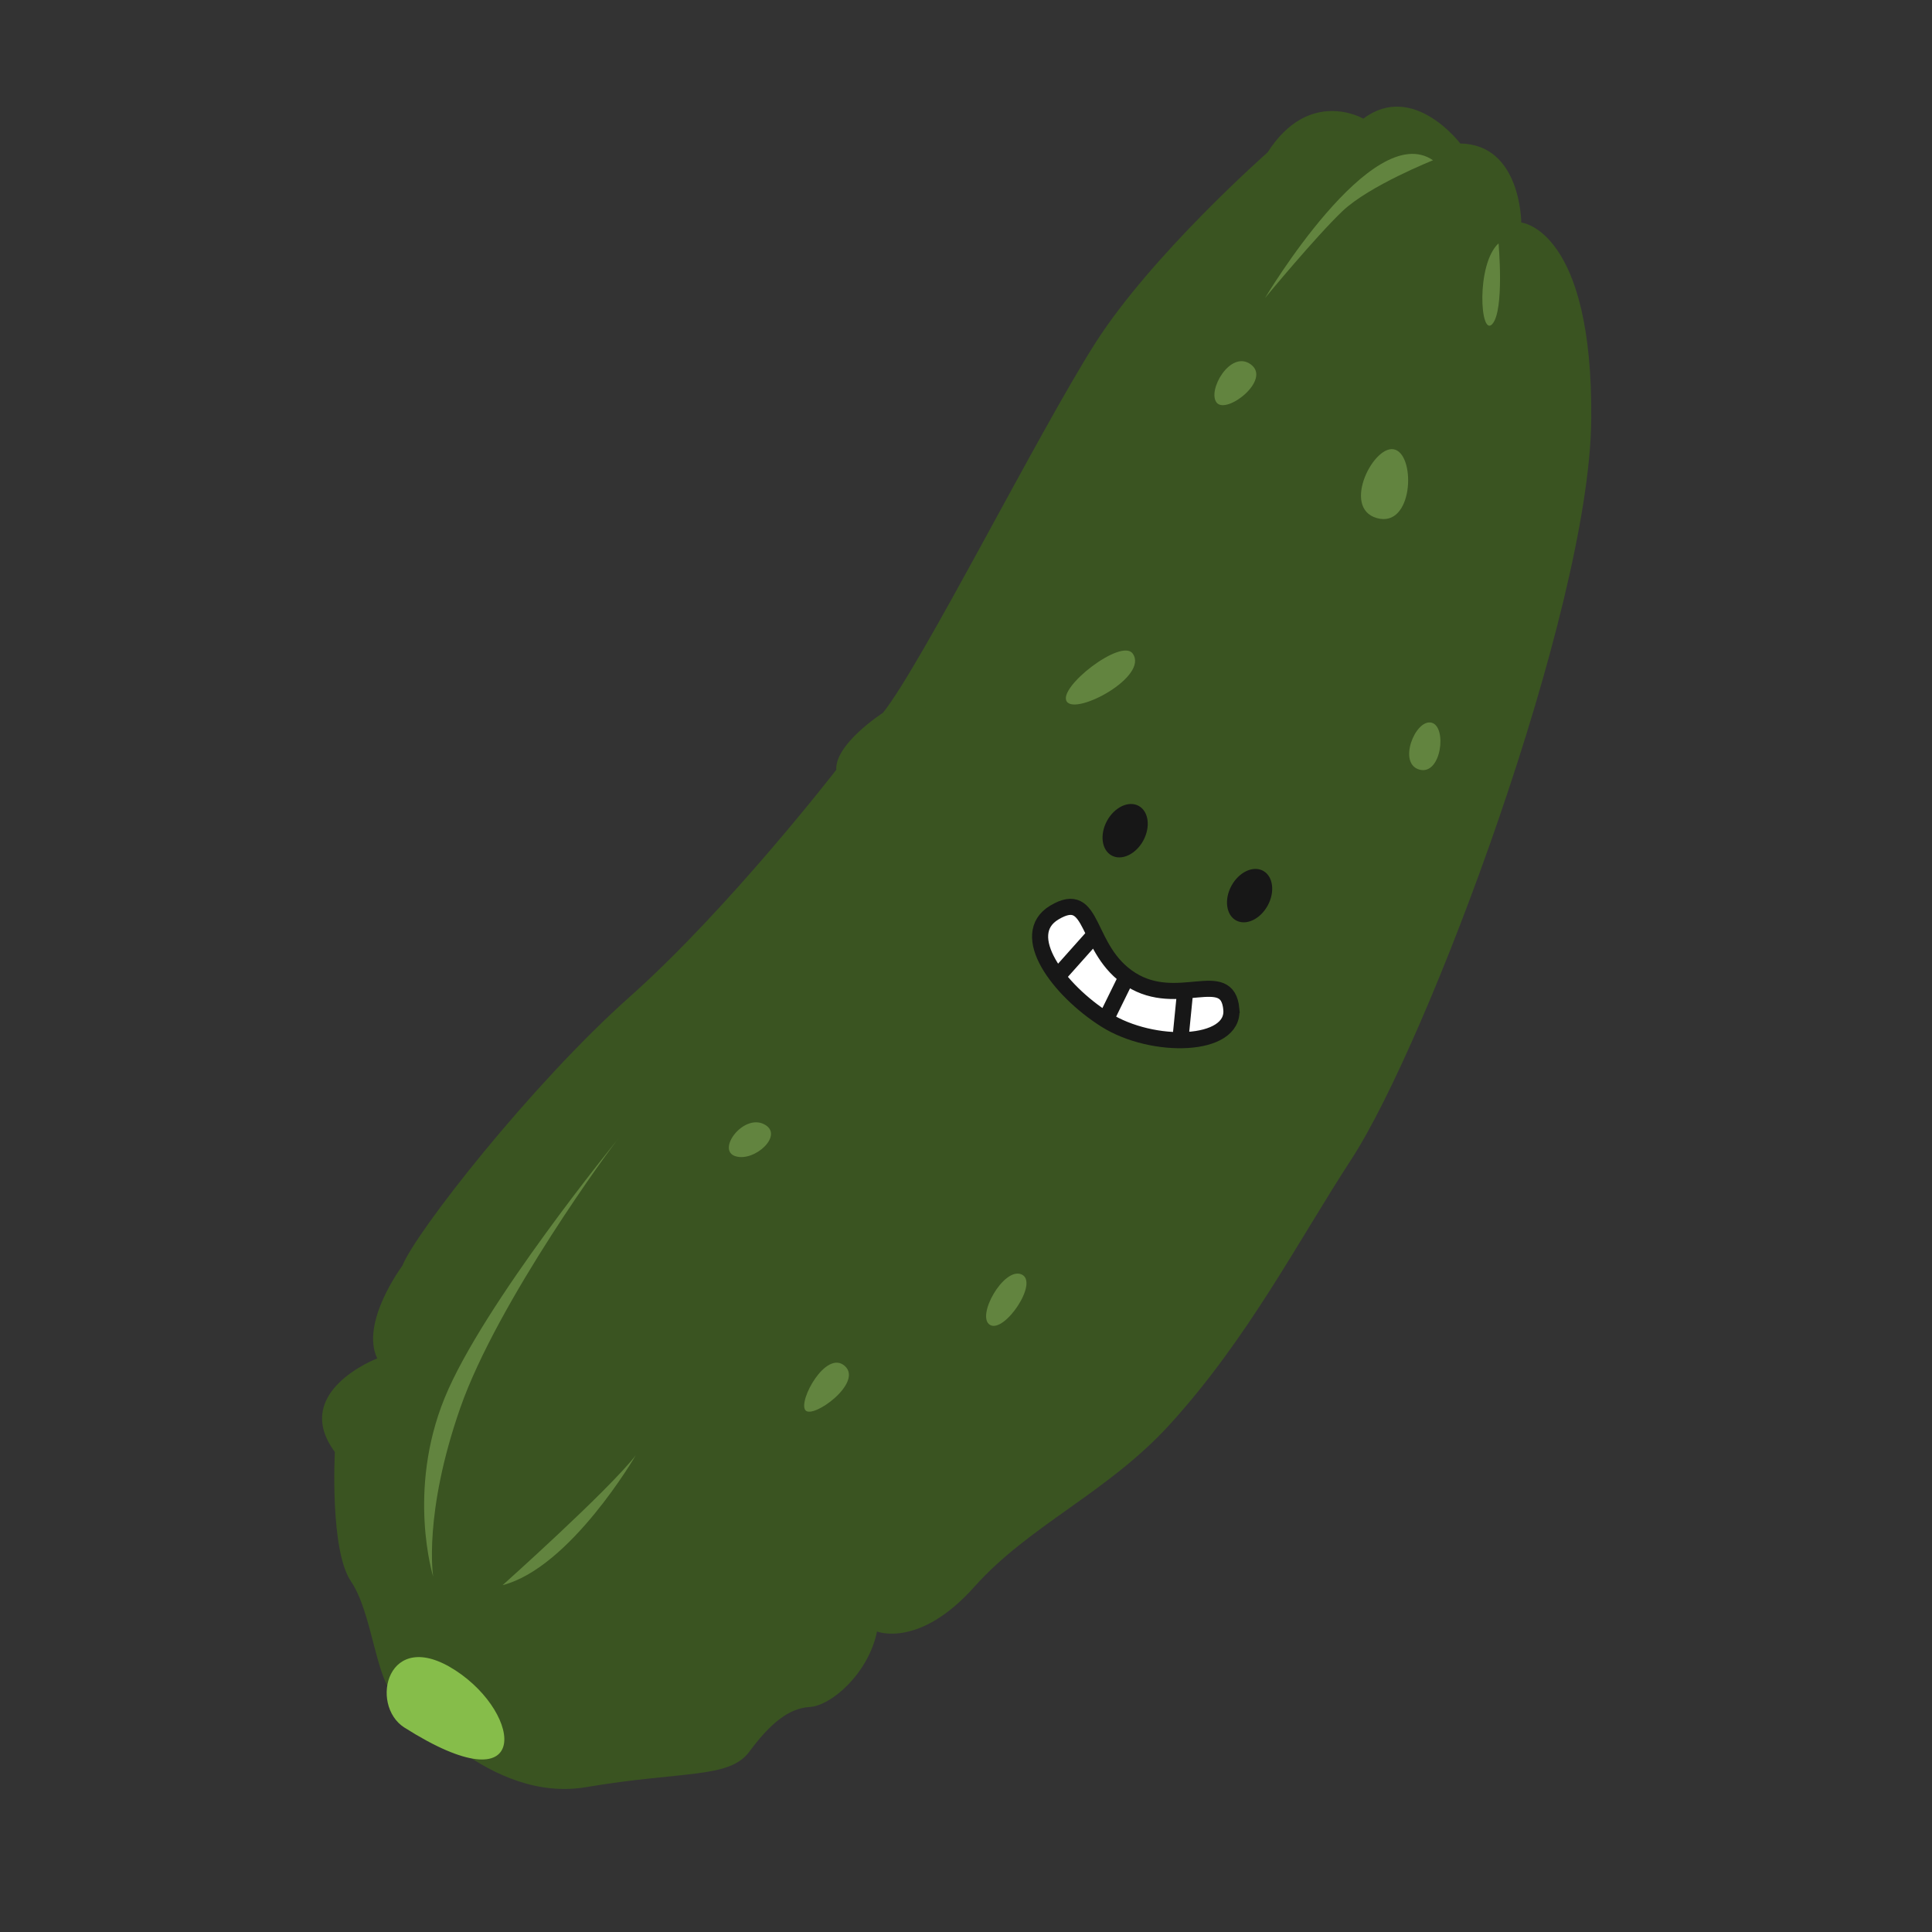 <!--Created with Inkscape (http://www.inkscape.org/)--><svg xmlns="http://www.w3.org/2000/svg" width="150" height="150"><rect width="100%" height="100%" fill="#333333" stroke="none"/><defs><clipPath id="a"><path d="M5357 5573.74s-47.6 9.52-55.21-28.55c0 0-38.08-7.62-30.46-55.21 0 0-11.54-95.19-1.01-159.92 10.53-64.73 52.41-220.83 54.31-258.91 0 0-9.52-34.27 1.91-45.69 0 0 7.61-108.52-1.91-190.38s-1.9-197.99 5.71-218.93c0 0 3.81-43.79 26.66-53.31 0 0-26.66-51.4 19.03-60.92 0 0 38.08-47.59 60.92-53.3 22.85-5.71 53.31-36.17 66.64-34.27 13.32 1.9 89.47-11.42 127.55 36.17 38.07 47.6 62.82 62.83 60.92 83.77-1.9 20.94 0 36.17 9.52 45.69 9.52 9.52 13.32 39.98 0 62.82 0 0 26.65 9.52 26.65 60.92 0 51.4 22.93 98.71 23.52 156.11.74 72.34-16.39 138.37-25.42 197.99-13 85.72-116.13 352.2-194.19 441.68-78.05 89.47-114.22 62.82-114.22 62.82s-32.37 36.17-60.92 11.42z"/></clipPath></defs><path d="M113.375 11.143s-3.65-4.848-7.527-1.93c0 0-4.187-2.455-7.434 2.62 0 0-8.995 7.92-13.396 14.837-4.402 6.915-13.48 24.964-16.47 28.675 0 0-3.738 2.406-3.62 4.422 0 0-8.318 10.76-16.015 17.605-7.697 6.847-16.646 18.316-17.678 20.903 0 0-3.287 4.403-1.947 7.192 0 0-6.763 2.578-3.29 7.267 0 0-.407 7.608 1.25 10.04 1.657 2.434 1.965 7.81 3.367 8.74 1.4.932 7.398 8.51 14.91 7.236 7.51-1.275 11.088-.637 12.652-2.75 1.565-2.11 3.01-3.374 4.69-3.47 1.68-.097 4.567-2.623 5.224-5.862 0 0 3.28 1.328 7.555-3.468s10.35-7.303 15.18-12.61c6.086-6.687 9.98-14.274 14.097-20.588 5.917-9.08 18.46-42.522 18.62-57.364.158-14.84-5.433-15.362-5.433-15.362s-.013-6.068-4.735-6.133" fill="#3a5421"/><g clip-path="url(#a)" transform="scale(.125) rotate(41.716 -4299.2 -8581.88)"><path d="M5270.52 5373.85s124.41-307.4 107.42-401.35c-10.88-60.13-20.73-229.11 0-293.31 20.72-64.19 37.99-104.92 37.99-104.92s61.81-39.14 106.27 32.04c0 0 19.47-49.24 68.22-42.78 48.75 6.47 76.84 14.1 86.55 42.78 9.7 28.69-5.3 95.19 9.7 109.44s44.63 10.7 54.51 70c9.88 59.3 65.49-123.99 22.99-218.62-42.5-94.63-51.35-284.63-209.42-232.13-158.08 52.5-211.28 86.58-250.93 174.54-39.65 87.96-87.15 280.38-87.15 340.42 0 60.04 53.85 523.89 53.85 523.89" fill="#2d3e1a"/></g><path d="M111.26 12.443s-4.945 1.97-7.023 3.942c-2.078 1.974-6.018 6.75-6.018 6.75s8.3-13.96 13.04-10.692M116.347 18.893s.467 5.198-.483 6.264c-.95 1.066-1.277-4.646.483-6.264M48.028 88.38c-.475.532-9.4 12.66-12.29 20.922-2.89 8.264-2.106 13.107-2.106 13.107s-2.066-6.625.89-13.873c2.954-7.25 13.506-20.158 13.506-20.158M39.022 123.07s8.216-7.34 10.334-10.076c0 0-5.06 8.72-10.334 10.075" fill="#62843f"/><path d="M31.4 134.13c-2.767-1.758-1.33-7.883 3.96-4.442 5.292 3.44 5.974 10.744-3.96 4.44" fill="#86bd4a"/><path d="M108.333 34.916c1.608.582 1.362 6.102-1.436 5.307-2.8-.795-.17-5.89 1.436-5.307M87.942 50.742c-.878-1.222-5.852 2.646-5.116 3.728.736 1.082 6.39-1.954 5.116-3.728M111.123 56.104c1.25.266.798 4.112-.915 3.65-1.71-.465-.336-3.914.915-3.65M59.314 87.28c-1.62-.805-3.705 2.012-2.218 2.488 1.49.477 3.837-1.68 2.218-2.487M79.31 98.944c-1.383-.595-3.564 3.282-2.438 3.926 1.126.644 3.82-3.33 2.438-3.926M65.59 106.054c-1.453-1.296-3.634 2.71-3.06 3.434.572.724 4.514-2.14 3.06-3.434M97.123 28.3c-1.597-1.19-3.432 2.062-2.65 2.973.782.91 4.247-1.785 2.65-2.973" fill="#62843f"/><path d="M99.32 12.96s-10.23 9.69-12.826 14.388c-2.595 4.7-10.57 26.76-21.84 39.19 0 0 12.58-19.355 17.17-30.743C83.1 32.632 85.006 26.6 88.68 22.6c4.02-4.383 10.64-9.64 10.64-9.64" fill="#3a5421"/><path d="M95.6 78.352c.27 2.97-6.114 3.13-9.762.827-3.648-2.305-6.845-6.617-3.98-8.33 3.204-1.918 2.305 2.9 5.953 5.205 3.648 2.302 7.485-1.026 7.79 2.297" fill="#fff"/><path d="M95.6 78.352c.27 2.97-6.114 3.13-9.762.827-3.648-2.305-6.845-6.617-3.98-8.33 3.204-1.918 2.305 2.9 5.953 5.205 3.648 2.302 7.485-1.026 7.79 2.297zM85.005 72.556l-3.058 3.43M87.486 75.824l-1.648 3.355M92.022 76.9l-.382 3.855" fill="none" stroke="#171717" stroke-width="1.25" stroke-miterlimit="10"/><path d="M98.426 70.303c-.578 1.063-1.68 1.582-2.456 1.16-.777-.424-.938-1.63-.36-2.693.58-1.064 1.68-1.583 2.458-1.16.777.423.938 1.63.358 2.693M88.765 65.262c-.58 1.064-1.68 1.583-2.456 1.16-.78-.424-.94-1.63-.36-2.693.58-1.064 1.68-1.584 2.457-1.16.776.423.937 1.63.358 2.692" fill="#171717"/></svg>